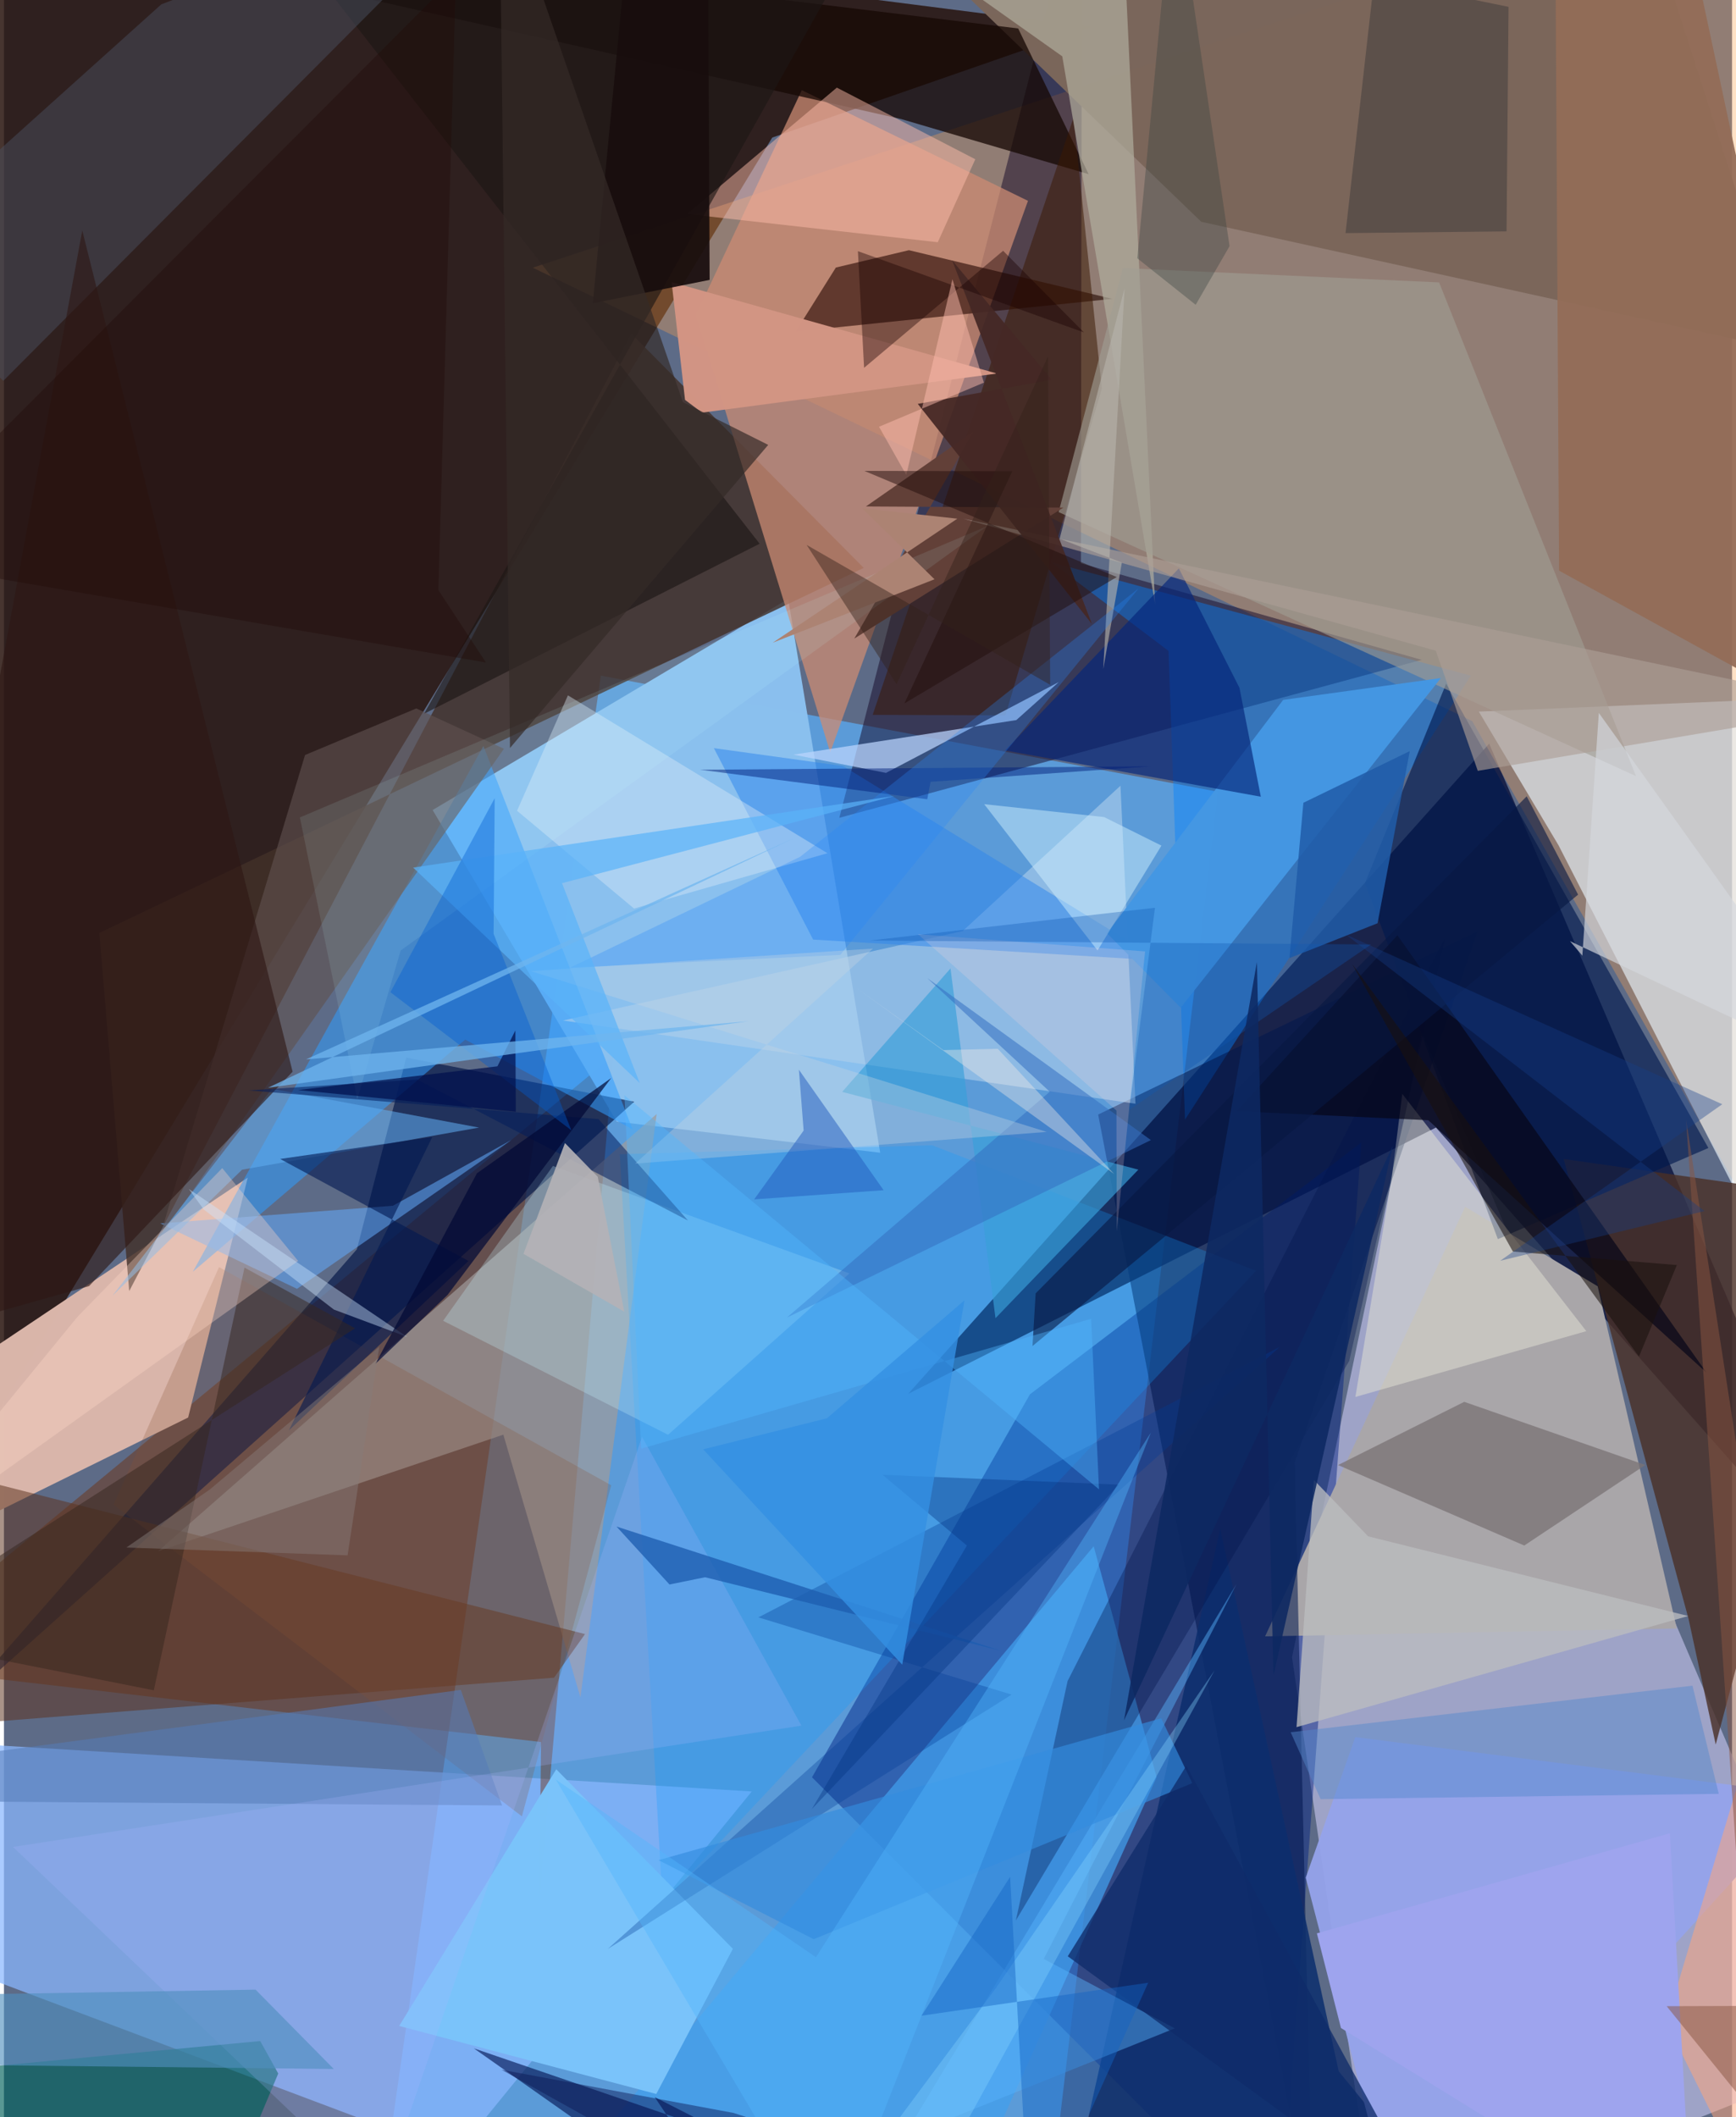 <svg xmlns="http://www.w3.org/2000/svg" width="228" height="278" viewBox="0 0 836 1024"><path fill="#5d6b87" d="M0 0h836v1024H0z"/><path fill="#28130d" fill-opacity=".855" d="M-8.167 691.29L-62-62l587.34 75.113-153.654 53.414z"/><path fill="#5b9fde" fill-opacity=".933" d="M187.35 1030.503l101.411-703.716 298.515 56.153L503.538 1086z"/><path fill="#ceccf6" fill-opacity=".573" d="M623.13 801.525l62.936-301.95L898 993.33 664.713 1086z"/><path fill="#000833" fill-opacity=".722" d="M898 777.45l-205.238-232.1-255.317 128.788 281.06-314.442z"/><path fill="#ffa24c" fill-opacity=".322" d="M835.85-62L255.829 129.477l454.49 219.332 148.667 261.52z"/><path fill="#89b7fe" fill-opacity=".722" d="M-59.188 937.46l277.726 104.559 143.233-175.55L-62 840.571z"/><path fill="#702900" fill-opacity=".42" d="M259.84 842.558l-.926 78.046 36.058-410.13L-62 805.24z"/><path fill="#002081" fill-opacity=".459" d="M390.917 859.61L616.981 1086l39.689-533.402-160.32 121.78z"/><path fill="#dab6aa" fill-opacity=".996" d="M-32.865 670.601l-17.366 83.7 139.339-68.705 28.823-116.011z"/><path fill="#120627" fill-opacity=".498" d="M404.134 395.54L521.492-62l-.488 334.45 164.81 46.686z"/><path fill="#8bc0ee" fill-opacity=".996" d="M296.485 542.51L207.38 391.773l172.003-102.08 44.514 267.836z"/><path fill="#e2eaf2" fill-opacity=".694" d="M898 336.429l-27.657 303.265-118.278-230.848-38.564-64.67z"/><path fill="#423029" fill-opacity=".824" d="M46.138 451.22l369.787-176.55-112.431-113.305-242.9 463.075z"/><path fill="#cb8b73" fill-opacity=".741" d="M495.386 97.131l-109.41-53.52-51.244 108.757 64.994 211.575z"/><path fill="#0182ff" fill-opacity=".42" d="M571.349 541.565l138.293-214.772-202.923-54.837 56.672 42.868z"/><path fill="#7b675b" fill-opacity=".996" d="M862.793 169.615l-283.569-62.34-153.65-148.077 369.033-1.795z"/><path fill="#001444" fill-opacity=".647" d="M-26.414 829.512L304.9 532.869l-110.28-21.34-23.888 92.703z"/><path fill="#9f9a9b" fill-opacity=".706" d="M315.755 538.81L74.519 750.303l167.07-56.406 37.3 127.066z"/><path fill="#419fed" fill-opacity=".725" d="M479.876 1032.365l77.75-172.824-30.446-111.665L243.92 1086z"/><path fill="#a9a6a9" d="M809.28 787.648l-199.18 3.806 96.804-207.781 64.093 38.472z"/><path fill="#2f9cfd" fill-opacity=".553" d="M223.141 502.813L91.392 615.071 231.94 360.786 304.106 546.2z"/><path fill="#00164d" fill-opacity=".549" d="M529.341 539.067l103.867 540.903-8.784-372.554 88.435-256.905z"/><path fill="#492f27" fill-opacity=".808" d="M898 581l-143.433-20.434 60.369 222.34 13.164 60.867z"/><path fill="#250700" fill-opacity=".604" d="M402.452 129.396l-19.422 30.983 153.168-15.841-98.402-23.525z"/><path fill="#170805" fill-opacity=".765" d="M-53.938-52.386L434.086 57.596l90.658 26.65-34.104-70.484z"/><path fill="#aeceec" fill-opacity=".612" d="M463.791 450.329l76.34-70.298 7.264 153.81-276.958-40.254z"/><path fill="#0c2e6d" fill-opacity=".855" d="M645.72 1001.815L714.542 1086H510.728l77.673-346.525z"/><path fill="#129dff" fill-opacity=".271" d="M605.772 614.633l-287.15 305.921L297.92 558.26l151.103-4.347z"/><path fill="#3b1802" fill-opacity=".522" d="M531.14 187.932L484.52 345.97l-64.26-.215 97.139-288.8z"/><path fill="#95a3eb" fill-opacity=".953" d="M874.05 868.202L675.927 1086l-46.171-177.834 23.977-67.979z"/><path fill="#bad4fd" fill-opacity=".729" d="M381.912 364.994l44.798 8.831 83.575-43.927-20.529 18.374z"/><path fill="#031251" fill-opacity=".62" d="M314.811 1014.292l38.41 19.578-125.891-43.153L362.786 1086z"/><path fill="#ffbeab" fill-opacity=".482" d="M469.909 77.029l-18.152 40.132-121.292-13.65 72.456-61.13z"/><path fill="#01194e" fill-opacity=".635" d="M722.703 599.318l-64.282-172.212 39.26-96.436 126.875 224.57z"/><path fill="#afad9d" fill-opacity=".706" d="M540.158-62l16.71 354.084-44.879-264.831-96.661-68.522z"/><path fill="#1d1615" fill-opacity=".639" d="M115.709-57.508L397.242-.295 203.213 345.24l162.365-82.256z"/><path fill="#7a7275" fill-opacity=".761" d="M706.436 678.017l-61.051 30.577 90.098 38.925 58.558-38.958z"/><path fill="#e0e0d2" fill-opacity=".522" d="M765.494 643.832l-89.025-114.766-5 39.798-17.686 106.79z"/><path fill="#a09d94" fill-opacity=".612" d="M694.286 136.585l95.24 238.806-279.3-127.713 31.081-118.023z"/><path fill="#5e3320" fill-opacity=".529" d="M-62 702.938l343.098 87.41-14.967 21.09-292.116 22.9z"/><path fill="#00615a" fill-opacity=".655" d="M123.972 987.18L-62 1004.69l161.148 78.103 33.542-79.908z"/><path fill="#c6f4ff" fill-opacity=".267" d="M321.277 693.94l87.738-78.03-143.448-51.984-53.113 74.904z"/><path fill="#4a5061" fill-opacity=".475" d="M244.855-62L-.29 184.175-62 126.237 76.14 2.088z"/><path fill="#62abfb" fill-opacity=".541" d="M141.773 623.362l103.747-72.028-57.369 31.852-112.546 8.534z"/><path fill="#2f85eb" fill-opacity=".518" d="M559.267 464.571L391.461 454.44l-48.028-92.59 62.57 8.673z"/><path fill="#7ac3fa" fill-opacity=".992" d="M352.638 942.578l-85.456-86.85-75.988 124.153 124.375 32.904z"/><path fill="#4497e2" fill-opacity=".988" d="M618.842 338.512l76.295-10.561-125.861 159.448-35.687-36.049z"/><path fill="#05277b" fill-opacity=".663" d="M597.7 332.64l10.33 52.695-123.676-22.382 84.028-88.041z"/><path fill="#60514f" fill-opacity=".62" d="M199.483 342.652l-53.823 22.515-70.478 233.551 166.71-236.558z"/><path fill="#936c57" fill-opacity=".941" d="M898 356.084L752.329 276.01 750.316-62h58.273z"/><path fill="#00134b" fill-opacity=".345" d="M489.54 928.836l161.271-270.598 46.465-204.974-182.714 359.781z"/><path fill="#ffa579" fill-opacity=".522" d="M804.21 978.237l87.466-291.851L898 1016.239l-49.126 51.883z"/><path fill="#d29584" fill-opacity=".988" d="M329.485 193.416l-6.49-56.966 157.402 44.215-142.667 18.908z"/><path fill="#bcbdc0" fill-opacity=".773" d="M814.782 781.605l-154.85-38.54-26.207-27.238-8.413 119.529z"/><path fill="#60adf3" fill-opacity=".553" d="M52.435 626.77l62.745-61.012 114.65-20.384-100.19-18.765z"/><path fill="#060719" fill-opacity=".71" d="M823.617 663.87L674.11 452.365l-77.78 85.086 92.717 4.357z"/><path fill="#2a2d32" fill-opacity=".376" d="M726.91 111.913l.964-108.597-64.986-13.298L649.02 112.75z"/><path fill="#2e1814" fill-opacity=".62" d="M-62 651.129l99.895-539.634L139.64 518.349 41.186 622.04z"/><path fill="#003c96" fill-opacity=".329" d="M617.226 651.443L364.98 782.266l122.484 37.352-195.347 123.007z"/><path fill="#865035" fill-opacity=".239" d="M293.784 718.37l-43.206 160.135L53.004 727.782l51.052-114.938z"/><path fill="#dcecf8" fill-opacity=".4" d="M398.4 412.673l-125.568-76.357-24.624 55.827 56.595 47.281z"/><path fill="#d3f3ff" fill-opacity=".471" d="M532.245 395.196l-58.034-6.242 54.84 70.752 30.903-50.71z"/><path fill="#57b4fd" fill-opacity=".447" d="M596.261 766.15l-93.243 181.306 63.391 33.593-131.326 52.748z"/><path fill="#011851" fill-opacity=".596" d="M133.628 560.548l91.11 49.342-86.886 81.9 69.374-141.872z"/><path fill="#624038" d="M469.12 208.641L411.37 308.85l101.177-63.355-95.55-.542z"/><path fill="#011b5b" fill-opacity=".529" d="M199.903 522.12l131.032 68.224-43.315-49.08-169.35-13.867z"/><path fill="#557bb8" fill-opacity=".545" d="M-7.149 871.394l248.124 1.84-19.966-55.883-281.92 37.286z"/><path fill="#5488cc" fill-opacity=".467" d="M816.864 815.302l-194.39 22.524 14.482 32.357 192.615-2.565z"/><path fill="#389fd9" fill-opacity=".659" d="M548.783 565.717l-69.11 71.846L457.915 468.4l-52.406 59.698z"/><path fill="#205ca9" fill-opacity=".859" d="M680.093 363.288l-15.58 83.248-42.64 16.869 6.755-75.133z"/><path fill="#37261e" fill-opacity=".506" d="M72.501 817.545l43.86-204.445 53.501 29.348L-62 790.848z"/><path fill="#a8b8ff" fill-opacity=".227" d="M4.36 893.29l177.851 169.6 126.481-367.973 77.1 139.706z"/><path fill="#1e5eb0" fill-opacity=".784" d="M321.97 766.363l-25.642-28.025 186.039 60.1-143.202-35.584z"/><path fill="#ad9e96" fill-opacity=".627" d="M712.994 372.829L898 341.683l-434.113-90.866 228.796 63.898z"/><path fill="#180e0d" fill-opacity=".922" d="M340.567-39.028l.816 174.393-56.513 11.298L304.943-62z"/><path fill="#001d78" fill-opacity=".482" d="M554.717 370.651l-106.45 7.478-1.6 8.435-109.882-14.275z"/><path fill="#ffdac8" fill-opacity=".337" d="M142.308 609.877L-62 756.057l97.507-119.09 70.093-71.99z"/><path fill="#b6b3ab" fill-opacity=".62" d="M510.699 260.555l31.428-121.167-10.32 184.207 9.002-51.492z"/><path fill="#4f8fbf" fill-opacity=".631" d="M-62 965.411l183.709-3.095 37.845 38.377L-62 998.27z"/><path fill="#081742" fill-opacity=".608" d="M499.101 625.57l237.552-240.424 24.873 47.557-263.947 218.322z"/><path fill="#346ec0" fill-opacity=".545" d="M505.933 528.036L378.695 637.31l176.162-85.885-108.21-78.366z"/><path fill="#338cdf" fill-opacity=".651" d="M316.656 899.69l75.09 38.24 183.127-75.485-15.028-31.371z"/><path fill="#cce5ff" fill-opacity=".424" d="M96.656 584.992l-7.246-9.932 105.708 71.594-35.507-13.261z"/><path fill="#f4eee8" fill-opacity=".376" d="M480.76 507.252l56.342 60.578-125.107-90.266 42.45 30.339z"/><path fill="#9ea4ee" d="M805.935 886.685l-170.778 48.41 11.646 45.777L817.073 1086z"/><path fill="#2887f9" fill-opacity=".29" d="M404.576 461.862l144.347-177.297-163.747 129.834-111.306 53.642z"/><path fill="#cdffff" fill-opacity=".102" d="M191.912 459.732l-21 71.913-27.75-136.287L475.817 254.38z"/><path fill="#c4d3e0" fill-opacity=".365" d="M420.41 458.793l-165.574 10.905 249.596 77.766-199.073 15.34z"/><path fill="#000834" fill-opacity=".698" d="M214.608 626.306l-34.916 33.35 49.125-92.177 64.961-46.078z"/><path fill="#0f2c6a" fill-opacity=".769" d="M706.124 1086l-11.382-6.66-122.745-225.286-57.36 92.133z"/><path fill="#0b1753" fill-opacity=".459" d="M352.938 1021.95l-112.255-20.894L393.346 1086h157.78z"/><path fill="#87d6ff" fill-opacity=".353" d="M479.866 961.576l105.78-153.644-151.41 275.777L387.4 1086z"/><path fill="#452825" fill-opacity=".933" d="M506.844 183.684l-64.768 11.662 84.278 106.487-67.627-175.884z"/><path fill="#59b3f9" fill-opacity=".694" d="M430.78 384.982L269.972 427.16l37.593 96.653-109.638-104.191z"/><path fill="#225bbe" fill-opacity=".498" d="M384.573 517.398l2.29 29.412-23.936 33.288 62.64-4.426z"/><path fill="#d5d8de" fill-opacity=".659" d="M898 521.697L771.557 344.803l-7.973 117.403-5.987-7.011z"/><path fill="#ac8373" d="M371.902 310.85l89.307-59.982-46.074-5.041 35.04 34.348z"/><path fill="#053381" fill-opacity=".38" d="M539.52 718.078l-114.5-4.772 40.816 34.217L390.8 875.024z"/><path fill="#895542" fill-opacity=".506" d="M804.36 970.317l38.665-.12-29.265-428.651L898 1086z"/><path fill="#384240" fill-opacity=".365" d="M592.912 119.062L566.055-62l-17.767 186.938 28.235 22.482z"/><path fill="#53b5fc" fill-opacity=".408" d="M392.817 946.626l-125.913-85.96L400.207 1086l154.652-393.144z"/><path fill="#005ed2" fill-opacity=".392" d="M236.881 451.669l.522-65.61-50.458 93.83 87.538 66.792z"/><path fill="#190100" fill-opacity=".408" d="M416.107 177.895l-2.988-56.41 109.335 39.29-39.09-39.476z"/><path fill="#19110e" fill-opacity=".561" d="M729.973 605.323l79.326 6.543-18.321 44.263-138.773-189.893z"/><path fill="#342a28" fill-opacity=".694" d="M239.662-62l5.143 423.786L369.722 215.18l-41.275-20.71z"/><path fill="#52b6ff" fill-opacity=".4" d="M300.185 529.744l8.067 170.934 217.694-62.825 3.81 82.49z"/><path fill="#00104d" fill-opacity=".718" d="M247.623 537.73l-.216-39.332-8.684 17.345-96.427 11.481z"/><path fill="#ffbeaf" fill-opacity=".482" d="M474.071 185.063l-15.224-50.017-22.328 94.677-13.191-23.318z"/><path fill="#1264c2" fill-opacity=".447" d="M496.504 1086l-9.743-178.248-42.866 67.17 109.65-15.944z"/><path fill="#220e0b" fill-opacity=".494" d="M416.253 227.757l122.085 51.33-102.736 61.137L487.79 227.92z"/><path fill="#210c08" fill-opacity=".4" d="M210.157 285.398l23.037 35.046L-62 269.62 218.68-11.685z"/><path fill="#153e88" fill-opacity=".361" d="M649.25 452.044l173.442 133.701-98.837 24.042L831.27 534.08z"/><path fill="#b4b2b6" fill-opacity=".91" d="M300.114 634.423l-12.87-65.286-15.85-16.282-20.059 53.583z"/><path fill="#348fe2" fill-opacity=".816" d="M434.558 805.15l30.116-176.21-66.539 57.026-59.842 15.026z"/><path fill="#fed8d7" fill-opacity=".204" d="M552.042 460.173l-13.697 135.35-.159-58.395-95.972-85.262z"/><path fill="#867c79" fill-opacity=".463" d="M166.24 752.264l15.315-100.849-81.918 68.965-40.416 28.102z"/><path fill="#1158b3" fill-opacity=".333" d="M556.822 439.047l-137.974 15.868 242.528 1.903-117.043 80.034z"/><path fill="#0d2962" fill-opacity=".871" d="M614.147 810.477l-8.008-345.154-64.29 366.768L671.861 554.29z"/><path fill="#70b6ef" fill-opacity=".737" d="M146.097 512.389l214.048-18.47-232.428 32.2L382.63 405.163z"/><path fill="#33221b" fill-opacity=".439" d="M431.828 330.9l73.261-158.562 1.045 158.894-117.825-67.678z"/></svg>